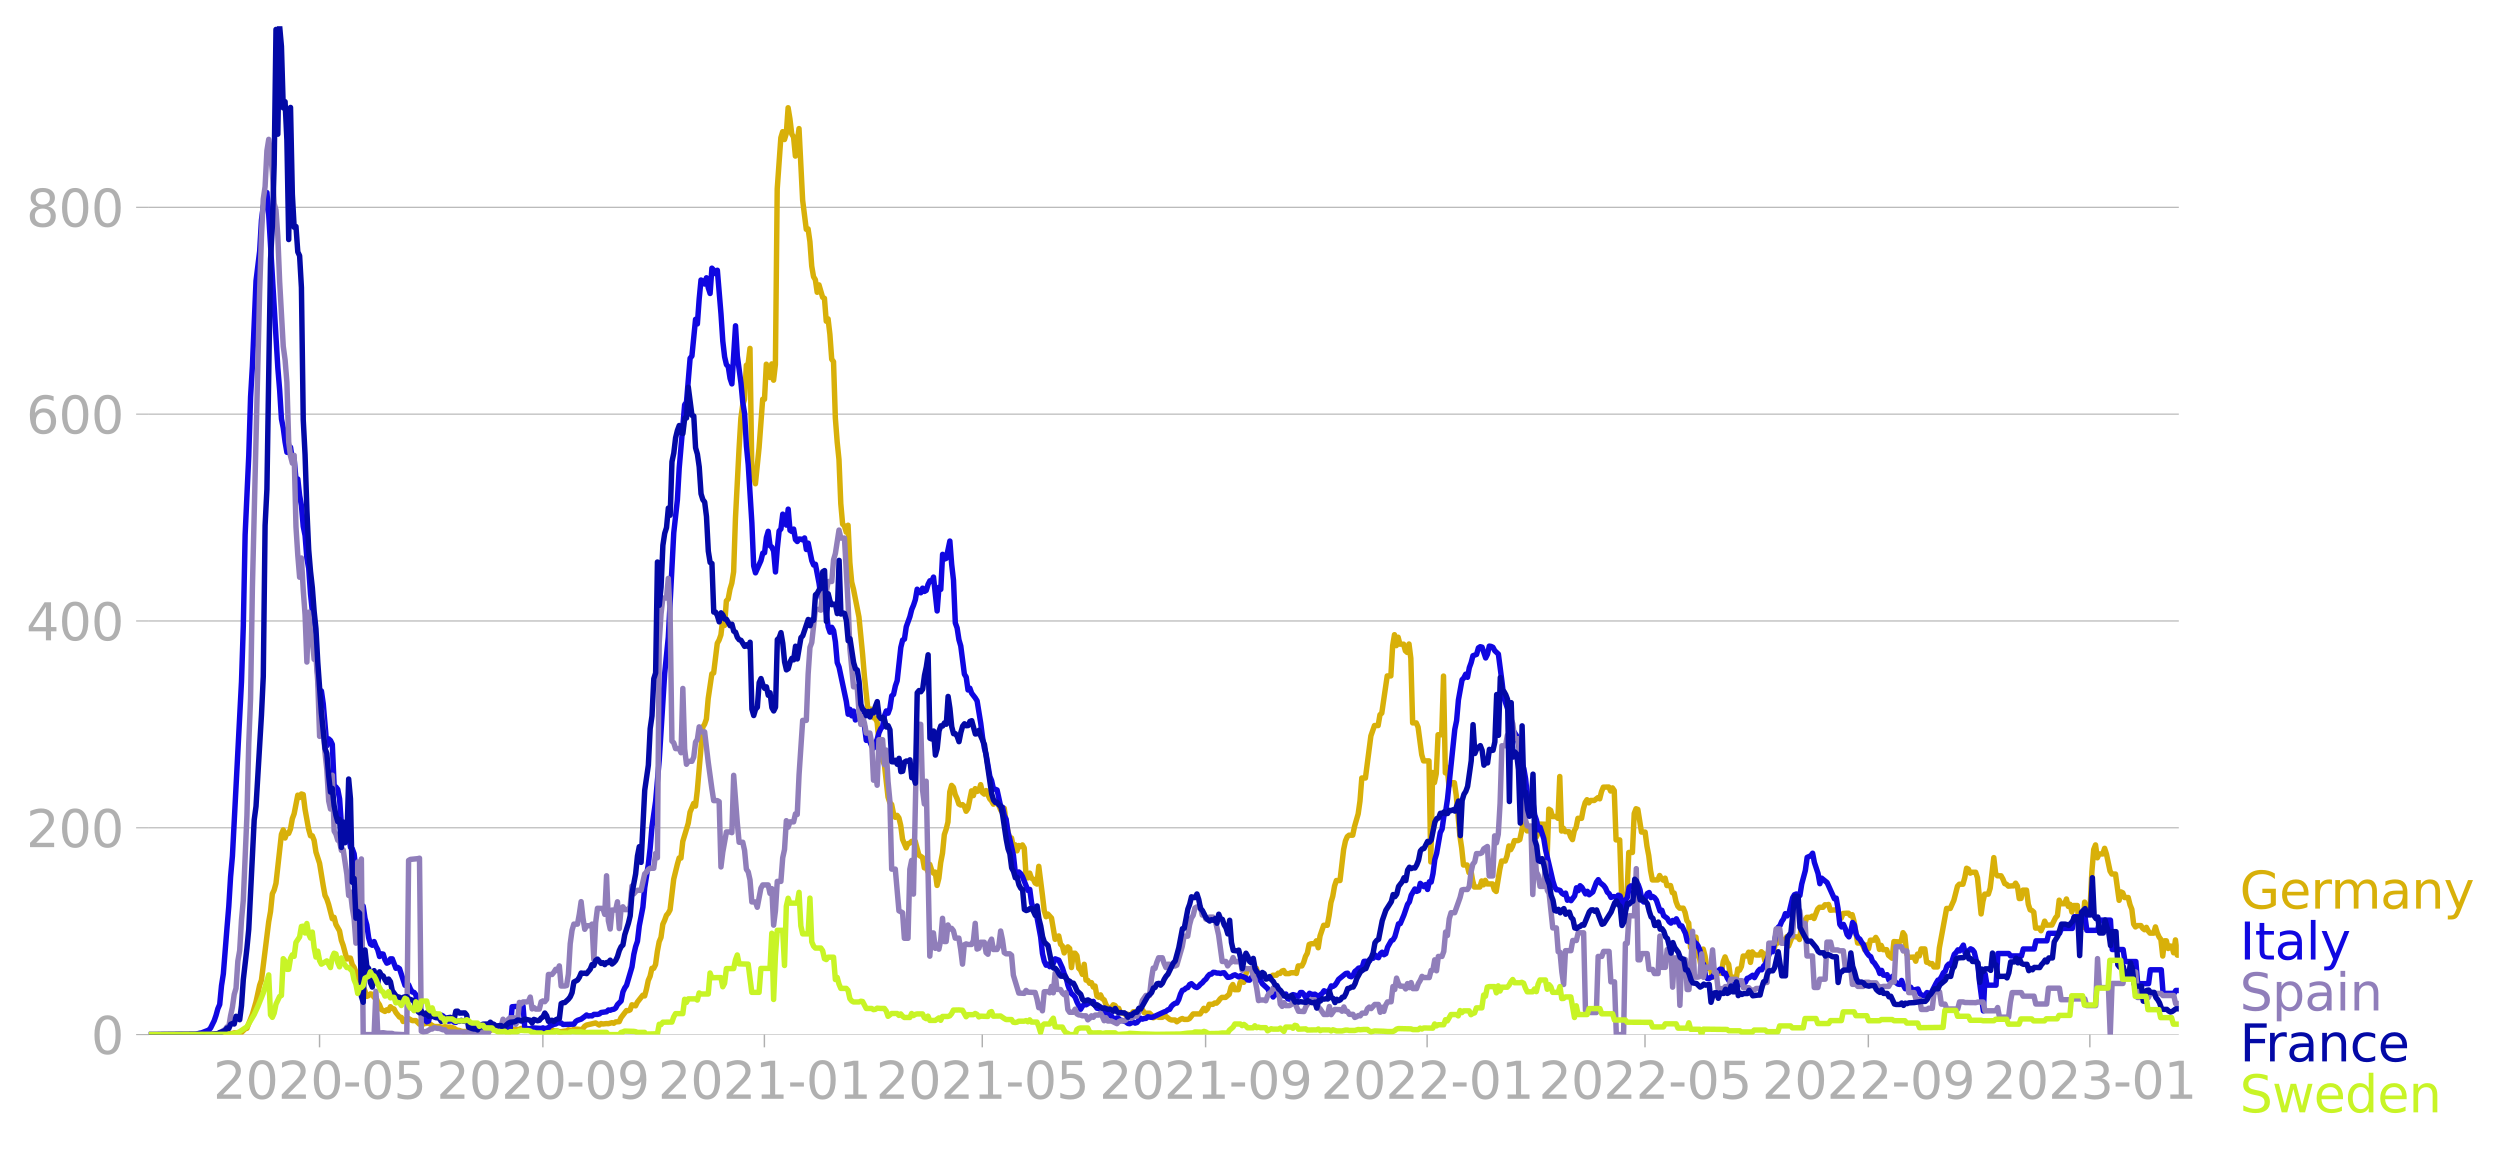 <svg xmlns="http://www.w3.org/2000/svg" xmlns:xlink="http://www.w3.org/1999/xlink" width="916.28" height="421.164" viewBox="0 0 687.21 315.873"><defs><style>*{stroke-linejoin:round;stroke-linecap:butt}</style></defs><g id="figure_1"><path id="patch_1" d="M0 315.873h687.21V0H0v315.873z" style="fill:none"/><g id="axes_1"><path id="patch_2" d="M40.922 284.4h558V7.2h-558v277.2z" style="fill:none"/><g id="matplotlib.axis_1"><g id="xtick_1"><g id="line2d_1"><defs><path id="mb8d7367df2" d="M0 0v3.5" style="stroke:#b0b0b0;stroke-width:.4"/></defs><use xlink:href="#mb8d7367df2" x="87.838" y="284.4" style="fill:#b0b0b0;stroke:#b0b0b0;stroke-width:.4"/></g><g id="text_1" style="fill:#b0b0b0" transform="matrix(.14 0 0 -.14 58.59 302.038)"><defs><path id="DejaVuSans-32" d="M1228 531h2203V0H469v531q359 372 979 998 621 627 780 809 303 340 423 576 121 236 121 464 0 372-261 606-261 235-680 235-297 0-627-103-329-103-704-313v638q381 153 712 231 332 78 607 78 725 0 1156-363 431-362 431-968 0-288-108-546-107-257-392-607-78-91-497-524-418-433-1181-1211z" transform="scale(.016)"/><path id="DejaVuSans-30" d="M2034 4250q-487 0-733-480-245-479-245-1442 0-959 245-1439 246-480 733-480 491 0 736 480 246 480 246 1439 0 963-246 1442-245 480-736 480zm0 500q785 0 1199-621 414-620 414-1801 0-1178-414-1799Q2819-91 2034-91q-784 0-1198 620-414 621-414 1799 0 1181 414 1801 414 621 1198 621z" transform="scale(.016)"/><path id="DejaVuSans-2d" d="M313 2009h1684v-512H313v512z" transform="scale(.016)"/><path id="DejaVuSans-35" d="M691 4666h2478v-532H1269V2991q137 47 274 70 138 23 276 23 781 0 1237-428 457-428 457-1159 0-753-469-1171Q2575-91 1722-91q-294 0-599 50Q819 9 494 109v635q281-153 581-228t634-75q541 0 856 284 316 284 316 772 0 487-316 771-315 285-856 285-253 0-505-56-251-56-513-175v2344z" transform="scale(.016)"/></defs><use xlink:href="#DejaVuSans-32"/><use xlink:href="#DejaVuSans-30" x="63.623"/><use xlink:href="#DejaVuSans-32" x="127.246"/><use xlink:href="#DejaVuSans-30" x="190.869"/><use xlink:href="#DejaVuSans-2d" x="254.492"/><use xlink:href="#DejaVuSans-30" x="290.576"/><use xlink:href="#DejaVuSans-35" x="354.199"/></g></g><g id="xtick_2"><use xlink:href="#mb8d7367df2" id="line2d_2" x="149.228" y="284.4" style="fill:#b0b0b0;stroke:#b0b0b0;stroke-width:.4"/><g id="text_2" style="fill:#b0b0b0" transform="matrix(.14 0 0 -.14 119.98 302.038)"><defs><path id="DejaVuSans-39" d="M703 97v575q238-113 481-172 244-59 479-59 625 0 954 420 330 420 377 1277-181-269-460-413-278-144-615-144-700 0-1108 423-408 424-408 1159 0 718 425 1152 425 435 1131 435 810 0 1236-621 427-620 427-1801 0-1103-524-1761Q2575-91 1691-91q-238 0-482 47Q966 3 703 97zm1256 1978q425 0 673 290 249 291 249 798 0 503-249 795-248 292-673 292t-673-292q-248-292-248-795 0-507 248-798 248-290 673-290z" transform="scale(.016)"/></defs><use xlink:href="#DejaVuSans-32"/><use xlink:href="#DejaVuSans-30" x="63.623"/><use xlink:href="#DejaVuSans-32" x="127.246"/><use xlink:href="#DejaVuSans-30" x="190.869"/><use xlink:href="#DejaVuSans-2d" x="254.492"/><use xlink:href="#DejaVuSans-30" x="290.576"/><use xlink:href="#DejaVuSans-39" x="354.199"/></g></g><g id="xtick_3"><use xlink:href="#mb8d7367df2" id="line2d_3" x="210.119" y="284.4" style="fill:#b0b0b0;stroke:#b0b0b0;stroke-width:.4"/><g id="text_3" style="fill:#b0b0b0" transform="matrix(.14 0 0 -.14 180.871 302.038)"><defs><path id="DejaVuSans-31" d="M794 531h1031v3560L703 3866v575l1116 225h631V531h1031V0H794v531z" transform="scale(.016)"/></defs><use xlink:href="#DejaVuSans-32"/><use xlink:href="#DejaVuSans-30" x="63.623"/><use xlink:href="#DejaVuSans-32" x="127.246"/><use xlink:href="#DejaVuSans-31" x="190.869"/><use xlink:href="#DejaVuSans-2d" x="254.492"/><use xlink:href="#DejaVuSans-30" x="290.576"/><use xlink:href="#DejaVuSans-31" x="354.199"/></g></g><g id="xtick_4"><use xlink:href="#mb8d7367df2" id="line2d_4" x="270.012" y="284.4" style="fill:#b0b0b0;stroke:#b0b0b0;stroke-width:.4"/><g id="text_4" style="fill:#b0b0b0" transform="matrix(.14 0 0 -.14 240.764 302.038)"><use xlink:href="#DejaVuSans-32"/><use xlink:href="#DejaVuSans-30" x="63.623"/><use xlink:href="#DejaVuSans-32" x="127.246"/><use xlink:href="#DejaVuSans-31" x="190.869"/><use xlink:href="#DejaVuSans-2d" x="254.492"/><use xlink:href="#DejaVuSans-30" x="290.576"/><use xlink:href="#DejaVuSans-35" x="354.199"/></g></g><g id="xtick_5"><use xlink:href="#mb8d7367df2" id="line2d_5" x="331.402" y="284.4" style="fill:#b0b0b0;stroke:#b0b0b0;stroke-width:.4"/><g id="text_5" style="fill:#b0b0b0" transform="matrix(.14 0 0 -.14 302.154 302.038)"><use xlink:href="#DejaVuSans-32"/><use xlink:href="#DejaVuSans-30" x="63.623"/><use xlink:href="#DejaVuSans-32" x="127.246"/><use xlink:href="#DejaVuSans-31" x="190.869"/><use xlink:href="#DejaVuSans-2d" x="254.492"/><use xlink:href="#DejaVuSans-30" x="290.576"/><use xlink:href="#DejaVuSans-39" x="354.199"/></g></g><g id="xtick_6"><use xlink:href="#mb8d7367df2" id="line2d_6" x="392.293" y="284.4" style="fill:#b0b0b0;stroke:#b0b0b0;stroke-width:.4"/><g id="text_6" style="fill:#b0b0b0" transform="matrix(.14 0 0 -.14 363.045 302.038)"><use xlink:href="#DejaVuSans-32"/><use xlink:href="#DejaVuSans-30" x="63.623"/><use xlink:href="#DejaVuSans-32" x="127.246"/><use xlink:href="#DejaVuSans-32" x="190.869"/><use xlink:href="#DejaVuSans-2d" x="254.492"/><use xlink:href="#DejaVuSans-30" x="290.576"/><use xlink:href="#DejaVuSans-31" x="354.199"/></g></g><g id="xtick_7"><use xlink:href="#mb8d7367df2" id="line2d_7" x="452.185" y="284.4" style="fill:#b0b0b0;stroke:#b0b0b0;stroke-width:.4"/><g id="text_7" style="fill:#b0b0b0" transform="matrix(.14 0 0 -.14 422.938 302.038)"><use xlink:href="#DejaVuSans-32"/><use xlink:href="#DejaVuSans-30" x="63.623"/><use xlink:href="#DejaVuSans-32" x="127.246"/><use xlink:href="#DejaVuSans-32" x="190.869"/><use xlink:href="#DejaVuSans-2d" x="254.492"/><use xlink:href="#DejaVuSans-30" x="290.576"/><use xlink:href="#DejaVuSans-35" x="354.199"/></g></g><g id="xtick_8"><use xlink:href="#mb8d7367df2" id="line2d_8" x="513.575" y="284.4" style="fill:#b0b0b0;stroke:#b0b0b0;stroke-width:.4"/><g id="text_8" style="fill:#b0b0b0" transform="matrix(.14 0 0 -.14 484.327 302.038)"><use xlink:href="#DejaVuSans-32"/><use xlink:href="#DejaVuSans-30" x="63.623"/><use xlink:href="#DejaVuSans-32" x="127.246"/><use xlink:href="#DejaVuSans-32" x="190.869"/><use xlink:href="#DejaVuSans-2d" x="254.492"/><use xlink:href="#DejaVuSans-30" x="290.576"/><use xlink:href="#DejaVuSans-39" x="354.199"/></g></g><g id="xtick_9"><use xlink:href="#mb8d7367df2" id="line2d_9" x="574.466" y="284.4" style="fill:#b0b0b0;stroke:#b0b0b0;stroke-width:.4"/><g id="text_9" style="fill:#b0b0b0" transform="matrix(.14 0 0 -.14 545.218 302.038)"><defs><path id="DejaVuSans-33" d="M2597 2516q453-97 707-404 255-306 255-756 0-690-475-1069Q2609-91 1734-91q-293 0-604 58T488 141v609q262-153 574-231 313-78 654-78 593 0 904 234t311 681q0 413-289 645-289 233-804 233h-544v519h569q465 0 712 186t247 536q0 359-255 551-254 193-729 193-260 0-557-57-297-56-653-174v562q360 100 674 150t592 50q719 0 1137-327 419-326 419-882 0-388-222-655t-631-370z" transform="scale(.016)"/></defs><use xlink:href="#DejaVuSans-32"/><use xlink:href="#DejaVuSans-30" x="63.623"/><use xlink:href="#DejaVuSans-32" x="127.246"/><use xlink:href="#DejaVuSans-33" x="190.869"/><use xlink:href="#DejaVuSans-2d" x="254.492"/><use xlink:href="#DejaVuSans-30" x="290.576"/><use xlink:href="#DejaVuSans-31" x="354.199"/></g></g></g><g id="matplotlib.axis_2"><g id="ytick_1"><path id="line2d_10" d="M40.922 284.4h558" clip-path="url(#pcafe6b93dc)" style="fill:none;stroke:#b0b0b0;stroke-width:.3;stroke-linecap:square"/><g id="line2d_11"><defs><path id="mbf178fbb08" d="M0 0h-3.5" style="stroke:#b0b0b0;stroke-width:.3"/></defs><use xlink:href="#mbf178fbb08" x="40.922" y="284.4" style="fill:#b0b0b0;stroke:#b0b0b0;stroke-width:.3"/></g><use xlink:href="#DejaVuSans-30" id="text_10" style="fill:#b0b0b0" transform="matrix(.14 0 0 -.14 25.015 289.719)"/></g><g id="ytick_2"><path id="line2d_12" d="M40.922 227.547h558" clip-path="url(#pcafe6b93dc)" style="fill:none;stroke:#b0b0b0;stroke-width:.3;stroke-linecap:square"/><use xlink:href="#mbf178fbb08" id="line2d_13" x="40.922" y="227.547" style="fill:#b0b0b0;stroke:#b0b0b0;stroke-width:.3"/><g id="text_11" style="fill:#b0b0b0" transform="matrix(.14 0 0 -.14 7.2 232.866)"><use xlink:href="#DejaVuSans-32"/><use xlink:href="#DejaVuSans-30" x="63.623"/><use xlink:href="#DejaVuSans-30" x="127.246"/></g></g><g id="ytick_3"><path id="line2d_14" d="M40.922 170.694h558" clip-path="url(#pcafe6b93dc)" style="fill:none;stroke:#b0b0b0;stroke-width:.3;stroke-linecap:square"/><use xlink:href="#mbf178fbb08" id="line2d_15" x="40.922" y="170.694" style="fill:#b0b0b0;stroke:#b0b0b0;stroke-width:.3"/><g id="text_12" style="fill:#b0b0b0" transform="matrix(.14 0 0 -.14 7.2 176.012)"><defs><path id="DejaVuSans-34" d="M2419 4116 825 1625h1594v2491zm-166 550h794V1625h666v-525h-666V0h-628v1100H313v609l1940 2957z" transform="scale(.016)"/></defs><use xlink:href="#DejaVuSans-34"/><use xlink:href="#DejaVuSans-30" x="63.623"/><use xlink:href="#DejaVuSans-30" x="127.246"/></g></g><g id="ytick_4"><path id="line2d_16" d="M40.922 113.84h558" clip-path="url(#pcafe6b93dc)" style="fill:none;stroke:#b0b0b0;stroke-width:.3;stroke-linecap:square"/><use xlink:href="#mbf178fbb08" id="line2d_17" x="40.922" y="113.84" style="fill:#b0b0b0;stroke:#b0b0b0;stroke-width:.3"/><g id="text_13" style="fill:#b0b0b0" transform="matrix(.14 0 0 -.14 7.2 119.16)"><defs><path id="DejaVuSans-36" d="M2113 2584q-425 0-674-291-248-290-248-796 0-503 248-796 249-292 674-292t673 292q248 293 248 796 0 506-248 796-248 291-673 291zm1253 1979v-575q-238 112-480 171-242 60-480 60-625 0-955-422-329-422-376-1275 184 272 462 417 279 145 613 145 703 0 1111-427 408-426 408-1160 0-719-425-1154Q2819-91 2113-91q-810 0-1238 620-428 621-428 1799 0 1106 525 1764t1409 658q238 0 480-47t505-140z" transform="scale(.016)"/></defs><use xlink:href="#DejaVuSans-36"/><use xlink:href="#DejaVuSans-30" x="63.623"/><use xlink:href="#DejaVuSans-30" x="127.246"/></g></g><g id="ytick_5"><path id="line2d_18" d="M40.922 56.987h558" clip-path="url(#pcafe6b93dc)" style="fill:none;stroke:#b0b0b0;stroke-width:.3;stroke-linecap:square"/><use xlink:href="#mbf178fbb08" id="line2d_19" x="40.922" y="56.987" style="fill:#b0b0b0;stroke:#b0b0b0;stroke-width:.3"/><g id="text_14" style="fill:#b0b0b0" transform="matrix(.14 0 0 -.14 7.2 62.306)"><defs><path id="DejaVuSans-38" d="M2034 2216q-450 0-708-241-257-241-257-662 0-422 257-663 258-241 708-241t709 242q260 243 260 662 0 421-258 662-257 241-711 241zm-631 268q-406 100-633 378-226 279-226 679 0 559 398 884 399 325 1092 325 697 0 1094-325t397-884q0-400-227-679-226-278-629-378 456-106 710-416 255-309 255-755 0-679-414-1042Q2806-91 2034-91q-771 0-1186 362-414 363-414 1042 0 446 256 755 257 310 713 416zm-231 997q0-362 226-565 227-203 636-203 407 0 636 203 230 203 230 565 0 363-230 566-229 203-636 203-409 0-636-203-226-203-226-566z" transform="scale(.016)"/></defs><use xlink:href="#DejaVuSans-38"/><use xlink:href="#DejaVuSans-30" x="63.623"/><use xlink:href="#DejaVuSans-30" x="127.246"/></g></g></g><path id="line2d_20" d="m40.922 284.4 20.963-.081 1.996-.244.5-.162 1.497.122.499-.244.998-.975.5-.162 1.497-3.817.998-3.452.998-4.549.499-1.42 1.996-16.042.5-2.802.499-4.873.499-1.056.499-1.827 1.497-13.482.5-1.219.498 2.234.5-1.38.499.12.499-1.258.499-2.802.499-1.34.998-5.117.5.65.498-.975.5.163.499 4.06.998 5.483.499 1.787h.499l.5 1.259.498 3.208.998 3.086.999 6.132.499 2.72.499.976.499 1.502.998 3.899.5-.366.498 1.95.999 1.786.499 2.6.499 1.38.998 3.736.5-.284.498.04.5 1.787.498.731.5 1.3.499 3.005.499.609.499.081.499.447.5 1.096.498 1.462.5-.203.498-.487.5.122.499.812.499-.04.499 1.38.499.73.499 1.3.998.528.5-.446.498.203.5-1.056.499.447.499.162.499.975.998 1.258.5.082.498 1.137.5-.488h.498l.5-.324.998.568h.998l.998.975.5-.203.498.203.5-.163.998-.122 1.497.934h1.498l.498.163h.5l.499-.122.998.163.499-.041.998.284.5.366.498.203.5.08.499.204.499.081 1.996-.081.998-.487 1.997.08h.499l.499.123h.5l.498.284.998-.447.5-.243.998-.082.499-.203.499-.325 1.497.65.5.122.499-.244.499.244 1.497.04.499-.04.5-.244.498.285 1.997-.244 1.497.528.5.244.498-.163.998.04.5-.324.499-.122.499.081.499-.04.998.325.998.08.5.204h.498l.999-.163.499-.04.499-.325.499.122h.5l.498-.244.998-.04.999.121.499-.284.499-.65.499-.325 2.495-.568.999.568.499-.406.499.122.998-.122.5.04.997-.283.5.162.499-.365.998-.082.499-1.096 1.497-1.95.5.041.498-.243.5-1.381.998.284.499-1.015 1.497-1.909.5.203.498-1.868.5-2.396.499-1.137.499-2.193h.499l.499-1.015.5-3.614.498-2.68.5-1.178.498-3.614.5-1.097.499-1.38.499-.569.499-.934.998-8.406.998-4.061.5-1.787.498.04.5-4.588 1.497-4.954.499-3.087.998-2.396.5.731.498-4.264 1.498-17.421.499-.812.499-1.422.499-5.644.998-6.782.5-.244.998-8.162.499-.894.499-1.421.499-4.183.499 1.584.5-6.741.498-.528.5-2.68.498-1.665.5-3.127.499-14.701.998-19.208.499-8.366.499-3.573.5-1.544.498-9.38.5-.406.498-4.224.5 33.016.998 4.182.998-9.868.998-13.36h.5l.498-9.625.999 3.655.499-3.736.499 4.467.499-4.304.499-48.244.998-14.092.5-1.665.498 2.152.5-1.665.499-7.066.499 3.046.499 4.183.499.812.5 5.239.997-7.554.998 19.696.999 8 .499-.122.499 3.493.499 6.74.5 2.925.498.812.5 3.452.498-2.03.999 3.41.499.285.499 6.294.499-.65.5 4.264.498 6.823.5.69.498 15.432.5 6.578.499 4.873.499 12.143.499 5.604.499.528.499 1.705.5-1.908.498 10.274.5 5.36.498 1.95 1.498 7.634.998 10.193.5 6.05.997 9.544.5-.487.499.081.499 2.315.499.162.499 1.056.499 5.28.998 5.278.5 1.056.997 8.975.5 1.543.499.488.499 2.477.499 1.056.499-.528.5.69.498 2.071.5 3.817.998 2.356.499-1.178.499-.122.499-.487h.998l.998 3.777.998.65.5 2.842.499-.04.499 1.096.499-1.99.499 1.502.5.894.498-.284.5 3.654.498-1.99.5-4.263.499-2.6.499-5.116.499-1.462.499-1.99.499-8.284.5-1.787.498.528.5 1.99.498 1.096.5 1.503.499.284.499-.122.499.447.499 1.38.5-.73.997-4.874.5 1.3.499-1.909.499.772.499-.203.499-1.665.499 2.193.5.406.498-.975.998 2.274.5.569.499.893.499-.243.499-.69.998 2.517.5.69.498-1.137.5 3.818.998 4.75.499-.405.499 2.518.499-.65.499 1.665.5-1.462.498.284.5-.447.498.853.5 7.635.499.568.499-1.3.499 1.382.499.284.499 1.056.5.284.498-4.873.998 7.878.5 4.305.499 1.665.499-.731.998 1.096.998 5.848.5-.65.498-.284.5 2.274.499.487.499 1.909.499-1.218.499-.447.499.447.5 5.238.498-3.939h.5l.498.65.5 3.492.499.488.499 1.177.499-2.761.499 4.345.5.081.498.813.5-.204.498 1.219.5-.285.499 2.762.499.325.499-.65.499 1.056.499.325.5 1.3.498.811h.998l.5-.771.499.203.499.812.499-.04.499 1.258h.998l.5.69.498-.324.5.365.499-.406.499-.65h.998l.499-.365.998-.244.5.853.498.163h.999l.499.487.499.772.998-.366.5.244h.997l.5-.285h.499l.998.813.499.203h.998l.5.487.997-.69.5-.203.499.243h.998l.499-.243.998-1.26H329.905l.998-1.542.499.65.499-.488.5-1.259h.997l.5-.365.499.04.499-.487.499-.69.499-.407h.998l.998-.852.5-1.95.499-.73.499 1.42h.998l.499-1.99.499-.527.5.487.997-3.736h.999l.499.569.499-.812.499.162.499 1.95.5-.326h.997l.5.731.499.447.499-.365.499-.041.499-.528h.998l.5-.569.498.082.5-.65.498-.162.5.852h.998l.499-.243h.998l.5.203.498-2.071h.999l.499-.975.499-1.624.499-.894.499-2.396.499-.203h.998l.5-.812.498 1.909.5-3.25.998-2.923h.998l.5-2.68.498-3.574.5-1.705.498-2.843.5-1.503h.998l.998-8.528.5-2.355.498-1.178.5-.406h.997l.5-2.396.998-3.451.499-3.534.499-6.335h.998l1.498-11.573.998-2.843h.998l.5-2.964.498-.447 1.497-10.234h.999l.499-8.325.499-3.005.499 3.005.5-2.314.498 1.908h.998l.5 1.828.499.446.499-2.314.499 3.939.499 17.746h.998l.5 1.178.997 7.553.5 1.706h1.497l.499 27.777.5-24.57.498 2.762.5-2.436.498-10.721h.999l.499-16.122.499 26.6.499-1.544.5 5.157.498-.893h.998l.5 3.452.998 11.127.499 3.33.499 4.71h.998l.5 2.071.498-.852.5 2.964.499 1.868h1.497l.499-1.665.5 1.056.498-1.218.5.974h1.497l.499 1.625.499.446.998-6.091.5-2.274h.997l.5-1.462.499-2.68.499 1.015.499-.934.499-1.543h.998l.5-.284.997-4.67.5.73.499 1.544h.998l.499-1.056.499 2.883.5-.081.498-.975.5-2.64 1.497.041.499 9.543.499-13.685.499.325.5 1.705h.997l.5.488.499-11.493.499 14.985.499-.771.499.934h.998l.5 1.421.498.772.5-2.437.498-.893.5-2.518h.998l.499-2.6.499-1.745.5-.772.498.853.5-.65h.998l.998-.772.499.325.499-1.99.499-1.218 1.497-.04.5 1.096.499-.853.499.731.499 13.564h.998l.5 14.538.997 1.218.5-.568.499-11.736h.998l.499-10.721.499-1.3.499.203.998 6.213h.998l.5 3.858.499 2.6.499 4.142.499 2.558h1.497l.5-1.218.498.893.5.406.499-.568.499 2.03h.998l.5 1.95.498.121.5 2.315.498 1.3.5.527h.998l.499 1.178.499 2.274.499.65.5 6.7.498.528.5-3.37h.498l.5 4.954.499.934.499 2.721.499-5.32.499 1.909.5 3.37h.997l.5 2.478.498-2.193.5 1.665.499-.61h.998l.499-3.167.5-1.3.498 1.34.5.69.498 3.534h.999l.499.812.499-3.046.499.325.5-1.015.498-2.883h.998l.5-1.056.499 2.802.499-2.883.499.609.499.244h.998l.5-.894.498.447.5 2.152.499-1.015.499-1.909h.998l.499-.243.5-2.559.498.731.5-1.502.498.65h.999l.499-.894.499 2.558.998-2.599.998.082h.5l.498.73.5-3.451.499-1.828.499.812.499-1.624h.998l.5-.325.498.65.998-2.599.5-.487h.998l.499-.69.499.04.5-.122.498 1.584.998-.081h.5l.499.162.499 1.218.499.853.499-1.259.998-.081h.5l.498.65.5-.244.499 1.828.998 5.97h.998l.5.811.498 1.097.5-1.38.498 1.055.5-2.355h.998l.499-.772.499.812.5 2.477.498-1.096.5 1.178h.998l.499 1.543.998.812.499-4.589.998.081h.5l.498-.243.5-2.275.499.772.499 5.036.499.974 1.497-.081.5 1.137.498-1.95.5.488.499-1.908h.998l.499 3.654.499.082.499.406.5-.122.498.934h.998l.5-5.239 1.996-10.842h.998l.998-2.234.999-3.898.499-.528h.998l.499-1.787.5-2.6.498.244.5 1.097.498-.244h.999l.499 1.503.998 9.95.5-3.453.498-1.99h.998l.5-1.624.998-8.406.499 4.304.499.69h.998l.5.894.498 1.26.5.162.499.528.998-.082h.499l.499-.73.5.812.498 3.41.5-.04.498-2.274h.999l.499 3.898.499 1.503.499.203.5.447.498 4.386h.998l.5.73.499-1.055.499-1.584.499 1.096 1.497-.04.998-1.99.5-.569.499-4.264.499.975h.998l.499-1.3.5 2.031.498-.569.5 2.112.498-1.787h.999l.499 5.97.499.162.499-.121.499-6.945.5 1.747h.997l.5-10.112.499-6.092.499-1.259.499 3.534.499-1.056h.998l.5-1.543.498 1.543.998 4.71.5.813h.998l.998 7.228.5-2.315.498.244.5 1.3h.998l.499 1.99.499 1.258.499 4.061.499.772.5-.366h.997l.5.772.498.365.5-.65.499.975.499.61h.998l.5-1.706.498 1.665.5 1.096.498.69.5 4.549.499-4.183h.499l.499 2.112.499-.69.5.08.498 1.787.5-3.533.498 4.183h.5" clip-path="url(#pcafe6b93dc)" style="fill:none;stroke:#d8b009;stroke-width:1.5;stroke-linecap:square"/><path id="line2d_21" d="m40.922 284.4 12.478-.081.5-.04.997-.285.5-.081 1.996-.772.5-.568.997-2.03.5-1.463.499-1.827.499-1.137.499-5.198.499-3.208.998-12.549.5-6.01.498-8.162.5-5.645 2.495-47.96.499-15.31.5-25.096.997-21.726.5-16.163.499-8.447.998-23.431.998-8.163.499-8.568.5-3.818.997-3.736.5 6.213 2.495 41.95.5 6.091.498 7.96.5 2.518.498 3.817.5 2.843.499.08.499-1.461.499 3.452.499-.203.499 5.563.5-.081.498 4.548.5 2.762.498 5.726.5 2.477.499 6.294.499 2.721.499 7.025.499 4.914.5 6.173.498 4.63.998 13.4.5-2.396.499 3.493.998 11.533.499-1.868.5.447.498 1.055.5 11.371.498.366.5.65.499 2.598.499 7.066.499.488.499.04.499 1.665.5.812.498 3.25.5.405.498 1.381.999 8.853.499 1.38.499 3.859.499.284.5 3.411.498 1.787.5 3.492.498 1.746.5.325.499-1.015.499 1.3.499.934.499 1.868.499-.731.5.08.498 1.585.5.893.498-.203.5-.975h.499l.998 2.6.499-.244.5.365 1.496 4.548.5-.527.499.365.499 1.178.499.812.499.122.499.65.5 3.005.498 1.3.5.69.498 1.664.5.082.499.69.499-.203.499-2.112.499.163.5.609.498-.528.5.609.498-.081.5-.284.499.243.499.731.499.122.499.569.499-.082.5-.203.498.528.5.081.498-.324.5.04.499-.284.499.244.998.08.5.163.498.406.998.61.5-.082.499.325 1.497.569.499-.163h.5l.498-.122.5-.284.498.244.999-.285.499.244.499-.325.998.569 1.497-.04h.5l.499-5.89.998-.08 1.497.162.5-.244.498 6.295.5-.122.998.04.499-.243 2.495.162.5-.162.499.284.499-.203.499-.081.499-.61.499-.121.499-.244.5-.08.498-.326.998.04.5.407 2.994-.081.5-.731.498-.325.999-.325.998-.731.499-.406.499.284.5-.081.498.04.5-.405h.998l.499-.122.499-.406 1.497-.203.5-.488.498.081.5-.203.499-.08.499-.326.499-.934.998-1.015.499-2.477.5-1.097.498-.73 1.498-5.077.499-3.41.499-2.153.499-1.462.499-4.224.998-5.157.5-5.36.998-6.457.499-4.386.499-5.93.998-6.984.998-11.33 1.497-23.797.999-9.99 1.497-28.67.998-9.056.5-8.731 1.497-17.422.499-.69.998-12.061.5-.65.997-10.07.5 1.258.498-6.863.5-5.198.499.244.499.852.499-1.705.499 2.761.5 1.543.498-6.944.5.528.498.975.5-.934.998 11.98.499 7.512.499 4.305.5 2.152.498.528.5 3.249.498 1.502.999-15.96.499 8.285.998 7.432.499 5.36.5 3.087.498 8.852.5 5.158.998 15.96.499 11.857.499 1.909 1.497-3.37.5-2.031.498-.122.5-4.183.498-1.705.5 3.939.499.406.499 1.096.499 5.726.499-6.416.5-4.833.498-.568.5-4.061.498 1.34.5 1.665.499-4.386.499 5.807.499.325.499-.65.5 2.884.498.528.5-.69.498.04.5.203.499-.528.499 3.168.499-1.747.998 4.833.5 1.178.498-.203.998 5.238.5 3.696.499 1.705.499-.365.499 2.883.499 4.061.5 1.462.498-1.34.5.893.498 3.127.5 5.685.499 1.219 1.996 9.462.5 3.492.498-1.34.5 1.787.498-1.3.5 2.437.499-.447.998-1.462.499 2.071.5 1.584.498 3.858.5-1.178.498 1.625.5 1.137.499.528.998-2.437.499-1.787.499-1.096.5-.61.498-2.923.5-1.34.498.609.5-1.38.499-3.371.499-.407.499-2.314.499-1.462.998-9.137.5-2.03.498-.244.5-3.412.998-2.761.499-1.99.499-1.178.499-1.502.5-2.883.498.852.5.122.498-1.259.5.894.499-.285.499-1.665.499-.974.499.162.5-1.177.997 9.3.5-6.498.499.568.499-9.624.499 1.3.499-.204.998-4.751.5 6.416.498 4.345.5 11.737.498 1.38.5 3.249.499 1.706.998 7.756.499.812.5 3.533.498-.487.5 1.38.998 1.3.499.812.998 6.132.499 3.899.5 2.964.498 1.828.998 5.888.5 1.218.499 2.275.499.08.499.204.998 4.548.5.203.498 2.315.5 1.015.498 3.574.5 1.868.998 4.386.499 4.588.499 1.503.5-1.462.498.447.5.853 1.497 3.776.499-.284.499 3.736.499 1.706.998 2.274.998 5.36.5 4.548.499 2.153.499 1.056.499-.285.499.69.499-.365.5-.609.498-1.178.998.366.999 2.193.499 1.584.499 1.015.499 2.07.499 1.382.5.974.498.366.5.609.498 1.3.999 1.99.499-.854.499-.487.499.122.5-.284.498-.447.5.244.498-.447.5 1.137.499.73.499.082.499-.122.499.731.998.731.5.122.498.406.5.203.499.731.499.163.499-.366.499.163.499.568.5-.04.997.406.5.406.498.08.999-.486.499.324.499-.162.998-1.178.5.244.498-.162.5-.041.499-.447.998.163.499-.122 2.995-1.38.499-.163.499-.406.499-.122.499-.853.499-.487.5-.325.498-.081.5-.934.498-1.544.5-1.015.499-.162.499-.447.499-.162.499-.813.5-.243.997.893.5.163.499-.366.499-.568.499-.366.499-.61.499-.405.499-.772.5-.528.498-.08.5-.488.498.04.5.163h.499l.499.122.499-.163.499-.04.998 1.259.5-.041.498-.163.5-.324.499-.163.998.569.499-.325 1.497.609.5.569.498.04.5-.73.499-.041.998.243.499.488h.5l.498 1.015 1.498 1.38.499.975.499.406.499.894.499-.853.998.365 1.497.163.5-.488.499 1.3.499.122.499-.406.499-.853 1.497.447.5-1.016h.499l.499.569.499.893.998-1.259.499.244.5.081.498-.081.998.69.5-.528.499-.365.499-.731.499.244h.499l.5-.488.498-1.096.5.122.498-.325.5-.69.499-.894 1.996-1.624.5-.082.498.813.5.162.498-.406.5-1.056.499-.365.499-.528.998-.203.5-1.665.498-.04.5.202.498-.243.5-.731.499-.041.499-.934.499.609.499.162.5-1.096.498-.406.5.69.498-.284.5-1.787.998-1.787.499-.243.499-.853.998-3.533.5-.081.997-2.356.999-2.924.499-.69.499-1.827.998-1.706.5.65.498-.203.5-1.99.998.893.499-.568.499 1.34.499-2.112.499.081.5-2.314.498-3.858.5-1.706.998-5.726.499-.974.499-3.533.499-1.422.499-3.33 1.996-19.086.5-2.437.499-5.685.998-5.523.499-.528.499-1.015.5.853.498-2.64.5-1.38.498-1.91.999-.365.499-1.787.499-.324.499.121.998 2.965.5-1.015.498-2.234.5.081.499.244.499.934.998.934.998 7.635.5 4.304 1.497 4.467.499 4.305.499.203.998 1.503.5 2.03.997 5.929.5 1.056.499 2.883.499 4.914.499 1.705.499-.121.499-.244.499 3.614.5 1.543.498 2.6.5-.691.998 3.086.499 3.127 1.497 6.335.5 2.193.498 1.625.5.771.498.04.5.163.499.772.499.325.499-.366.499 1.95.499-.285.5.406.997-1.34.5-2.193.499.772.499-1.34.499.446.998 1.787.5-.69.498.934.998-.772.999-2.68.499-.69.499.812.998.812.5.69.498 1.138.5.406.498 1.015.5-.203h.499l.499.446.499-.852.499.203.998 3.167.5-2.03.498-.69.5-2.803.499-.406.499.244.499-.569.499-.771.499.771.5 1.422.498 2.802.5.528.998-2.315.499-.284.499 1.38.499-.284.499.325.5.69.997 2.965.5-.203.499 1.502.998.731.499.894.499.406.5-.731.498.406.5-.853.997 1.95h.5l.998 2.03.499 2.152.499-.04.5.568.498-1.178.5 1.016.498.284.5.73.499 1.179.499 3.167.499.61.499 3.167.5.771h.498l.5-.324.498-.163.5-.853.499-.203.998-1.015.499.04.499 1.178.5-.122.498 1.3.5.812.498.447.5.609.499.325.499-.731.499.447.499-.082.998-.852.5.203.498-1.056.5-.163.998-.69.499.65.998-1.787.5-.528.498.162.5-1.015.498-.487 1.498-3.98.499.528.998-5.32.5-1.38.498-.447.5-1.178.498-.73.5-1.422.499.609.499-.772.998-4.182.5-.853.498-.203.5.081.498.325.5-3.127.998-3.736.499-3.614.998-.447.5-.69.498 2.558.998 3.005.5 2.802.499-1.502 1.497 1.218 1.996 4.426.5-.162.499 2.883.499 4.345.499.69.499-.69.5 1.137.498 1.665.5.61.498-1.34.5-2.6.499.65.499 2.559.499 1.015.499.325.499.893.5.61.498 1.461.5.894.498.65.5.324.499 1.3.499.446.998 1.544.5 1.34.498-.853.5 1.3.498.04.5-.162.499 1.462.998-1.016.499 1.178.499.61.5.365.498.08.5-1.096.498 1.34.5.934h.499l.998-.406.499.772.5-.04.997-.244.5 1.218.499.447.499.203.499-.285.499-.609.998.366 1.497-2.924.5-.853.499-.162.499-.813.499-1.055.499-.406.499-1.462.5-.528.498.365.998-3.046.5-.487.499-.73.499.283.998-1.583.499 2.193.5-.285.997-.893.5.244.499.65.499 2.111.499 1.584.499 4.873.998 7.594.5-10.152.498 3.086h2.496l.499-8.69h2.995l.499.65h2.994l.5-1.91h2.994l.5-2.233h2.994l.499-2.071h2.995l.499-1.34h2.994l.5-3.208h2.994l.5 3.736h2.994l.499-2.802h2.994l.5 8.081h2.994l.5 3.29h2.994l.5 6.09h2.994l.499-3.817h2.994l.5 6.498h2.994l.5-.812h.998" clip-path="url(#pcafe6b93dc)" style="fill:none;stroke:#1007e1;stroke-width:1.5;stroke-linecap:square"/><path id="line2d_22" d="m40.922 284.4 17.968-.081.999-.122.998-.487.499-.447.499-.244.499-.73h.5l.498-3.087.5-2.315.498-3.533.5-1.705.499-7.472.499-2.884.499-8.365.499-5.483.998-23.269.5-19.736.498-12.426.5-30.417 1.996-81.503.499-15.188.5-10.193.498-3.411.5-9.868.498-3.127.5 3.858.499 5.157.499 8.65.499 1.787.499 7.147.5 12.426.997 17.869.5 3.695.499 6.213.499 16.407.499 3.857.499 1.95.499-2.153.499 19.655.5 7.838.498 6.01.5-5.279.498 8.812.5 6.782.499 12.995.499-13.685.499 4.954.499 2.761.5 5.239.498-.73.5 6.984.498 14.904.5-7.27.499 5.036.499 6.782.499 4.71.499 8.488.5 2.233.498-9.3.5 15.351.498.853.5 1.665.499.365.499 2.437.499-.162.998 6.74.5 5.808.498-.934.5 4.345.498 3.005.5 6.7.499-22.334.499 2.192.499-3.005.499 48.285h2.995l.499-11.899.499 11.493 1.497-.122.998.163 1.498.04.499.203 2.495.122h.998l.5-47.879.499-.284 1.996-.203.5-.122.498 47.554.5.162.998-.121.998-.61.499-.04.5-.366.997.203h.5l.998.406.499-.04.499.609 2.495.04.5.082.998-.081 1.497.08.998.082 1.497.04h.999l.499-.121 1.996.081.998-1.99.5.163h1.996l.5-1.868.498.852.5.122.498-1.015.5-.365h.998l.499 1.786.499-.771.499-5.239.5.406.498-.528h.998l.5-.203.499-1.137.499 3.249.499-.366.499.407h.998l.5-1.99.498-.244.5.203.499-.609.499-6.863h.998l.499-.61.5-.811.498.325.5-1.26.498 5.523h.999l.499-.121.499-3.168.499-8.325.5-3.695.498-1.706h.998l.5-2.72.499-3.452.499 4.426.499 3.167.499-.974h.998l.5-.447.498 9.787.5-10.152.499-3.98 1.497.04.499 1.625.5-10.6.498 12.346.5 2.274.498-5.198h.999l.499-2.274.499 7.35.499-5.4.499-.57.5.772h.997l.5-.893.499-5.604.499 2.152.499-.609.499-.365h.998l.998-4.508.5-.487.499-.731.499-.325h.998l.499-4.061.5 1.178.498-59.087.5-7.92.498-4.385h.999l.499-5.4.499 9.664.499 35.046.499.487.5 1.584h.997l.5 1.137.499-17.665.499 16.61.499 4.223.499-.812h.998l.5-1.138.498-4.142.5-.73.498-3.452.5 1.38h.998l.998 8.366.998 7.269.5 3.249h.998l.499.284.499 17.95.499-4.062.998-5.563h.998l.5.203.498-15.757.999 13.077.499 5.32h.998l.5 2.233.498 5.198.5.69.498 2.234.5 6.05h.998l.499 1.463.998-5.239.5-.893h1.496l.5 2.314.499-1.3.499 10.031.499-3.939.499-8.081h.998l.5-6.497.498-2.275.5-7.918.499 1.786.499-1.462h.998l.5-2.192.498.162.5-10.924.997-14.944h.999l.499-12.67.499-7.391.499-1.34.998-9.097h.998l.5.203.499-5.604.499-2.761.499 3.37.499-2.883h.998l.5-5.97.498-1.705.999-6.457.499 2.193h.998l.998 17.99.5 12.426.997 10.477h.999l.499 6.782.499 3.533.499-2.112.5 1.747.498 2.761h.998l.5 2.762.499 10.193.499-2.315.499 3.695.499-12.507h.998l.5 6.863.498-4.02.5 8.608.499 5.28.499 18.842h.998l.998 11.452.998.528.5 7.026h.998l.499-18.965.499-2.437.499 9.26.998-46.66h.998l.5 18.03.499 3.858.499-6.254.998 48.081.499-6.375h.5l.498 4.223.5-.893.498 1.137.5-2.437.499-6.05.499 6.375h.499l.499-4.548.499 1.137.5-.203.498.65.5 2.03h.998l.499 3.086.499 4.061.499-5.32.499-.243.5.162h.997l.5-1.056.499-4.75.499 7.065.499-.203.499-1.665h.998l.5 2.843.498.446.5-3.208.498-.934.5 2.843h.998l.499-1.056.499-4.02.5 2.396.498 3.533.5.325h.998l.499.406.499 5.482 1.497 4.914 1.497.081.5-.812.499.487 1.996.081.5 1.747.498 2.436.5-.487.498 1.34.5-5.239.998-.04.499.325.499-1.747.5 1.747.498-5.402.5 4.468.997.04.5.975.499.446.499-.527.499 4.629.499.731h.998l.5-.853.498 1.3.5.284.499.04.499.204h.998l.5 1.096.498-.406.5-.69.498.406.5-.61h.998l.499-.527.499.893.499 1.178.5-.812.498.893h.998l1.498.73.499-.527.499-.244h.998l.5-.243.498-.65.5-.325.499.528.499-.61h.998l.998-2.03.5-2.233.997-1.421h.999l.499-4.468.499-3.045.499.081.5-1.665.498-1.259h.998l.5 1.543.499 1.137.499-.893h.499l.499.487h.998l.5-.243 1.497-5.158.499-2.802h.998l.499-3.086.5-1.868.498-.772.5-2.03.498-.285h.999l.499 2.234.499-.162.499 1.258.499.122.5-.65h.997l.5.528.998 4.346.998 7.31h.998l.5 1.218.498-.69.5-.366.499-1.219.499 1.138h.998l.499-.61.499 2.965.5-.487 1.496.04h.5l.499 1.99.499.893.499 2.559.499 3.33.5-.163h.997l.5.203.499-1.38.499-.731.499-.203.499-1.178h.998l.5.61.498 3.816.5.61.498-1.016.5.813h.998l.499-.285.499-.853.5.447.997 2.234 1.498.08.499-1.258.499-.812.998-1.178h.998l.5 2.193.498-.122.5.488.998 1.502h.998l.5-2.193.498 2.234.998-1.422 1.498.041.499.447.499-1.178.5 1.178.498.04.5.813h.997l.5.852.499-.203.499-.325.499.082.499-.731h.998l.5-1.26.498-.405.5.406.998-1.137h.998l.5 2.152.498-1.38.5 1.136.498-1.705.5-.894.998-.04.499-4.183.499.812.499-3.127.5 1.462.498.731.998.04.5.732.499-1.462.499 1.096.499-1.38.499 1.664h.998l.5-1.42.498-.813.5-1.137.499.325h1.497l.499-1.95.5-.08.498-2.843.5 3.005.498-3.94h.999l.499-1.38.499-5.32.499.934.5-4.548.498-1.706h.998l.999-2.802.499-1.421.499-2.03.499-.122h.998l.5-.772.498-3.98.5-2.233.499-.569.499-2.315h.998l.499-.243.5-1.056.997-.65.5 8.081h.998l.499-11.005.499 1.909.499-2.355.499-8.528.5-15.797h.997l.5-2.884.499 2.071.499-6.578.499 1.34.499 4.101h.998l1.997 22.376.499 1.624h.998l.499 18.843.499-12.183.5 5.97.498.975.5 3.005h.998l.499-6.538.499 7.634.499.853.998 9.462h.998l.5 6.538.499.163.499 5.4.499 3.452.499-9.3h1.497l.5-2.801h.997l.5-2.112h1.497l.499 21.28h.998l.5.65h1.497l.499-15.432h.998l.499-1.381h1.497l.5 8.365h.998l.499 14.498h1.996l.5-25.056h.498l.5-7.594h1.497l.499-12.954.499 25.056h.5l.498-1.706h1.498l.499 4.345h.998l.499 1.137h.998l.5-10.314.498 8.609h.999l.499-4.873h.998l.5 10.314.498-8.04h.998l.5 13.035.499-12.589h.998l.499 8.244h.499l.5-6.416.498-9.584.5 12.589h.998l.499-.203.499-6.173.499 6.417.499-2.762h1.497l.5-4.751.498 6.172h.5l.499 4.467h1.497l.5-.568h.997l.5-1.99h1.497l.499.366h.998l.5 1.949h1.496l.5.609h.998l.499-.406h1.497l.5-1.665h.998l.499-10.802h1.497l.5-3.899h.997l.5 3.94h1.497l.499-2.031h.998l.5-6.944h1.496l.5 3.533h.998l.499 8.934h1.497l.5 8.65h.997l.5-2.275h1.497l.499-10.193h.998l.5 2.153h1.497l.499.243h.998l.5 4.305h1.496l.5 4.914h.998l.499.568h1.497l.5-1.137h.997l.5.163h1.497l.499.771.5.325h.498l.5-.122h1.497l.499-.893.499-.325h.499l.499-9.706h1.497l.5 1.178h.998l.499 11.452h1.497l.5 1.827h.997l.5 2.802h1.497l.499-.324h.998l.5-4.508h1.497l.499 3.37h.998l.499 1.34h2.995l.499-1.949h.998l.499.163 2.995.04.499-.162h1.497l.5 2.396h2.994l.499-.894.5 2.64h2.495l.499-4.101.499-2.64h2.495l.5.975h2.994l.5 2.152h2.994l.499-4.345h2.995l.499 3.167h2.994l.5-.203h2.994l.5 1.828h2.495l.499-12.914.499 7.96h2.495l.5 12.913.499-14.05h2.994l.5-3.168h2.994l.5 7.025h2.994l.499-1.096h2.994l.5.568h2.994l.5 2.193h.998" clip-path="url(#pcafe6b93dc)" style="fill:none;stroke:#907eba;stroke-width:1.5;stroke-linecap:square"/><path id="line2d_23" d="m40.922 284.4 16.97-.081 1.997-.203.499-.285.998-.324.499-.285.499-.609.5.122.498-1.178.5-.203.498.122.5-2.112.499.325.499.61.499-3.858.499-7.148.998-8.65.5-5.198 1.497-30.05.499-3.737 1.497-25.096.5-10.6.498-41.502.5-9.95.998-63.228.499-9.137.499-16.894.499-37.158.499 28.792.5-29.685.498 5.563.5 16.894.498-1.706.5 10.559.499 27.33.499-36.305.499 23.838.499 9.096.499-.203.5 6.985.498 1.056.5 8.731.498 36.305.5 9.624.499 15.107.499 11.046.499 5.929.499 4.467.5 6.538.498 4.792.5 9.218.998 13.97.998 9.706.499 1.38.499 6.132.5 4.467.498-1.015.5 4.751.498 2.64.5 1.746.499-.609.499 7.716.499-6.985.499 5.685.499-.73.5-16.772.498 5.441.5 22.945.498-1.056.5 10.924.499-1.868.499.487.499 22.863.499 1.625.5-14.376.498 4.467.5.609.498 3.94.5 1.177.499-4.508.499 2.315.499 1.259.499-3.249.499.893.5.244.498 1.056.5.73.498-.933.5.73.499 2.437.998 1.422.499.284.5.122.498 1.096.5-1.056.498-.162.5-.04.499.568.998.406.499.162.499 2.437.998.853.5-.488.498.69.5.245.499-.447.499.974.499-.243 1.497.609.5.04.498.204.5.771.499-.487.499-.122.499-.325.998-.162.998.65.5-2.315.498-.04.5.527 1.497-.04.499.609.5 3.33.997.365.5.122h.498l.5.243.499-1.055.998-.528 1.497-.04.5-.488.498.447.5.121.499.488.998-.122h.499l.5.609 1.496-1.3.5-.243.998-.081.499-.163.499-.365.499.04.5.244.498-.203.5-.325 1.497.325.499.73.499-.974.998.366.5-.122.498-.61.5-.324.499-1.056.499.731.499 1.543.499-.244.499-.04.499.325.5-.447.498-.244.5-.08.498-4.143.5-.244.499-.04.998-.934.499-.65.5-1.137.498-2.924.998-.528.5-.771.499-1.178.499.081.499-.04.499.121.998-1.218.5-1.259.498.244.5-1.38.499-.366.998 1.177.499-.203.499.528.5-.568h.498l.5-.65.498 1.056.5-.406.499-.569.499-1.056.499-1.665.499-1.056.499-.487.5-2.802.997-3.127.5-2.071.499-6.213.998-5.32.499-4.914.499-2.558.5 4.304.997-19.817.999-6.904.499-10.03.499-3.493.499-10.233.499-1.584.5-30.498.498 11.899.5-5.036.498-11.451.5-3.29.499-1.584.499-5.36.499 1.95.499-14.701.499-2.356.5-4.223.498-2.03.5-1.34.498 1.99.5.202.499-4.183.499-.08.499-8.448.998 7.716.5.203.498 8.731.5 1.747.498 3.492.5 7.39.499 1.625.499.65.499 3.98.499 9.502.5 3.127.498.285.5 13.36h.498l.5.975.499 1.705.499-2.477.499.569.499 1.137.5.08.997 1.747.5-.406.498 1.909.5.284.499 1.421.499.65.499.162.998 1.665.5-.446.498.528.5-1.219.499 18.396.499 1.747.499-1.706.499-.569.499-6.781.5-1.097.498 1.625.5 1.055.498-.406.5 2.315.499-.69.499 4.101.499.894.499-1.016.499-18.599.5-.487.498-1.421.5 2.964.498 5.117.5 2.152.499-.325.499-1.827.499-1.015.499.406.5-3.736.498 3.492.998-5.848.5-.527 1.497-4.468.499 1.706.499-1.624.5.122.498-6.985.5-.447.498-.934.5-.406.499-4.548.499-.325.499 13.97.499-7.595.5 2.03.498.976.5-.163.498.081.5 2.518.499-14.62.499 14.742.499-.325.499.163.499 1.949.5 5.563.498-.568.998 6.578.5 1.706.499.325.499 3.167.499 6.336.499 1.299.5.406.498 1.34.5-1.137.498 1.503.5-1.665.499.528.499-1.787.499-1.3.499 4.061.499.61.5-.325.498.609.5 2.03.498-.365.5 1.137.499 8.771.499.041.499-.447.499 1.097.5-1.625.498 3.655.5-.122.498-2.517.5-.285.499.082.499-.407.499 4.914.499-.203.499 1.706.5-24.853.498-.61.5.326.498-.69.5-3.818.499-2.315.499-3.33.499 22.944.499.204.5-2.193.498 6.619.5-1.827.498-4.792.5-1.422.499.04.499-.852.499.366.499-7.635.499 3.29.5 5.035.498 1.909h.5l.498.73.5 1.462.499-2.517.499-1.746.499-.65.499.528.5-.04.498-1.138.5-.203.998 3.655.499-.081.499-.934.499 1.624.998 2.274 1.996 13.604.5 1.665.499.65.499-.04.499.77.499.245.5 2.436.997 6.741.5 2.6.499 1.38.499 3.899.499.934.499 1.746.499-.081.5 2.03.498.934.5.406.498 5.442.5.284.499-.162.499-.366.499-.081.499.853.499 1.096.5-2.599.498 3.533.5 1.99.498 2.924.5 1.502.998.935.998 4.913.5 1.26.498.08.5.569.498.934.5.65.499.04.499-.203.499.853.499.487.499.244.5.487.498.04.5.935.498 1.178.999.934.499 1.421.499.406.998-.284.998.568.5.61.498.365.5-.203 1.497.975.499-.122.998.406.5-.081.998.609.499-.772.499.894.499.365.499-.162.5.121h.498l.5.325.498.853.5-.65.499.163.499-.61.499-.243.499-.04.499-1.056.5.162 1.996-3.533.998-.934.499-1.259.499-.203.5-.975.498-.121.5.487.498-.528.5-1.097.499-.812.499-.568 1.497-3.087.5-.527.997-3.655.999-5.239.499-.122.998-5.279.499-1.34.5-2.03.498.202h.5l.498-.974.5 1.543.499 2.518.499.487.998 1.99.499.528.5.365.498-.365.5.162.498-.446.5 1.258.499-2.477.499 1.26.499.162.499 1.502.5.812.498 1.665.5-3.736.498 6.092.5 2.193.998.121.499-.203.499 2.112.499 2.965.5-2.6.498-1.624.5.894.498 1.38.5.366.499-1.218.499 2.802.499.852.499.569.5.975.498-1.34.5.324.498 1.503.5-.163.499-.528.499.853.499.488.499.934.499.203.5.934.498.406.998 1.38.5.285.998.081.499-.406.998 1.868.5-.325.498.325.5-.122 1.497.203.499-.487.998.528.5.04.498-.162.5 1.624.498-2.03.5.081.499-.61.499.123.499-.122.499.081.5-2.071.498 1.706.5.203.498 1.137.5-.894.499.366.499-.244.499-.69.499-.081.5-.934.498-1.381.5-.081.498-.325h.5l.499-.894.499-1.462.998-1.827.998-.731.5-.162.997-2.437.5-.61.499-1.258.499-2.802.499-.65.499-.284.998-5.117.998-2.883 1.498-2.355.499-1.95.499.569.499-.69.5-2.112.997-1.3.5-1.096.499.771.499-2.883.499-.771.499.365.499-.203.5.04.498-.852.5-1.3.498-2.518.5-.568.499-.122.998-1.95.499.204.499-.569.998-4.954.5-.934.498-.162.5-1.3.499.04.499-.405.499.406h.499l.5-.853.498.081.5-.244.498.366.999-2.762.499 9.503.499-9.665.499-1.706.499-.771.5-1.38.997-7.067.5-9.909.499 7.92.499-1.219.998-.934.499 1.3.5 4.06.498-.812.5.203.498-3.736.5.325.499-.081.499-2.274.499-13.036.499 11.208.499-15.878.5 3.452.498.365.5.894.498 1.3.5 28.06.499-27.167.499 14.944.499-1.421.499.568.5 4.305.498 14.7.5-26.72.498 18.03.5.203.499 4.751.499 1.868.499-3.045.499-8.528.499 18.111.5 1.544.498 4.101.5.244.498-.772.5 1.787.499 2.274.499 1.746.499 1.3.499 3.005.5 1.3.498 2.842.5.163.498-.488.5.934.499-.73.499-.407.499 1.543.499-.487.499-.081.5 1.462.498.487.5 2.396.498.122.5-.366.499-.203.499-.446.499.121 1.497-3.654.5-.528.498-.041.5.406.499-.365 1.497 3.939.499-.203 1.996-3.168.999-2.558.499-.488.499 1.056.499.406.5 5.28.498-.934.5-3.046.498-2.112.5.203.499-.568.499-.203.499-6.051.499.487.499 3.046.5 2.152.498-.487.5.568.498.325.5.69.499 2.031.499 1.543.499.406.499 1.95.5-.041.498-.893.5 1.949.498-.122.5.731.499 1.543.499.447.998 3.98.5-2.884.498 1.34.998 1.34.5 1.381.499.366.499.162.499 2.883.499.041.499 1.178.5 1.584.498.812.998.162.999.975.499-.285.499-.527.499.284.998-.203.5 4.914.498-1.828.5-.771.499-.041.499 1.543.499-1.462.499.122h.499l.5-1.137.498 1.137.5-.284.498-1.747.5 1.584h.499l.499-2.72.499 3.776.499-.69.5.365.498-.243h.998l.5-.894.998 1.503 1.497-.203h.5l.498-2.112.5-1.543.498-.203.5-1.909.499-.893h.998l.499-.853.998-4.386.998 6.62h.999l.499-10.518.998-1.34.998-9.99h.998l.5 8.568.998 1.909.998 1.827h.998l1.497 1.828.5 1.015.499.365h.998l.499.894.499-.406.5.08.997.529h.999l.499 7.066.499-2.721.499-.203.499-.487h1.497l.5-4.711.499 3.655.499 1.462.499 1.949.499.934h.998l.5.244.498.65.998.243.5-.162h.998l.499 1.056.499.487.5.325.498-.69.5.974h.998l.499.934.499-.162.998 2.152.499.122h.998l.5-.406.498.65.5-.61.499.122.499-.203 1.497-.081.998-.163.999-.162h.998l.499-.528.499-1.015.499-.447.998-1.462h.998l.5-1.096 1.497-1.26.499-1.055h.998l.5-2.071.498-.65.5-2.071.499-.284.998-.082h.499l.499-.324.5-1.219.498 1.868.5-.08.498.811h.999l.499.406.499 5.32.499-3.655.5.65.498-.69h.998l.5.406.499-4.751.499 3.167.499.081.499 3.168 1.996-.04.5.446.499-1.38.499-3.006h.998l.499-1.015.5 1.259.498-.934.5 1.096.498.244h.999l.499 1.746.499-.609.499.365.5-.65 1.496.041.5-.812.499-.528.499-.73.499.527.499-1.096h.998l.5-4.427.997-1.624.999-3.249h.998l.499.122.5.244.997-1.097.5-1.096h.998l.499 10.477.499-11.899.998-1.015.5 1.746h.997l.5-10.233.499 10.558.499.69.499-.446.499 4.386h.998l.5-3.574.498 1.95.5 1.42.498 3.656.5-3.818h.998l.499 9.097.499.65.5.243.498-.447.5 2.315h.998l.499-3.29.499 1.625.499 4.224.499.568h1.497l.5 4.102.498.08.5-3.045.499-.081.499.65h.998l.5 1.421.498.61.5.893.498 1.42.5.326h.998l.499.446.499.285.5-.163.997-.73h.999" clip-path="url(#pcafe6b93dc)" style="fill:none;stroke:#0309a6;stroke-width:1.5;stroke-linecap:square"/><path id="line2d_24" d="m40.922 284.4 21.961-.081 1.997-.244.998-.487 1.996-1.34 1.997-3.37.998-2.194.998-2.477.5-1.259 1.496-4.954.5 10.964.499.69.499-1.136.499-2.478.998-2.111.5-.284.498-10.112.5.65.499 2.274h.499l.499-3.005.499-.975.499.406.499-3.817.998-1.503.5-2.883.498-.081.5 1.868.499-2.6.499 2.884.499 1.096.499-1.624.5 4.223.498 2.64.5-1.624.498 2.599.5.974 1.497-.893.998 1.827.5-2.761.498-1.178.5.203.498 2.396.5 1.137.499-2.436.499 1.218.998 1.421h.5l.997.975.5 2.396.499 1.178.499 2.558.499-1.584.499-.04.499-.488.5-2.07.997-.529.5-1.218.498.893.5.244.499.934.499 1.259.998 1.909.5.284.498 1.137.5-.122.498-1.096.5 1.705.499-.162.499.04.499 1.503.499-.122.5.122.498.73.998-1.989.5.284.499 1.625.499.812h.499l.499.69.499-2.436.5 2.193.498-.366.5-2.03h1.497l.499 2.233.499.447.499-.812.5 1.665h1.496l.5 1.056.499.08.499.935.499-.69h1.497l.998.65.5-.123h1.996l.499-.325.5.244.498.487.5.203h1.497l.499.894.499-.284h.499l.499.69 1.996.04.5.61.499.122.499.284h1.497l.5-.122.498.365.5.163.499-.406h1.996l.499-.325.5-.04.997.08h.999l.499.122.499.366h.499l.499.162h1.497l.5.447.499-.122.499-.365.998-.082h.998l.5-.446.498.122.5.446h1.996l.499.122.499-.406.5-.122.997.081h1.498l.998.203 1.497-.04h4.492l.5.609h2.994l.499-.61.499-.121.5-.244 2.495.082.499.08.499.204h1.996l.5.609.499-.162 1.497-.041h.998l.5-2.64.498.082.5-.65 2.495-.04.499-1.422.5-.894h1.996l.499-3.939.499.853.499-.974h1.996l.5.324.498-1.949.5.284h1.996l.5-5.766.498 1.3 1.498-.041h.998l.499 2.518.499-.934.5-4.061h1.995l.5-2.396.499-1.34.499 2.436 2.495.081.999 7.757h1.996l.5-6.579h2.495l.499-9.665.499 18.193.499-12.061.499-6.944h1.497l.5 9.665.499-16.285.499-2.193.499 1.34h1.996l.5-2.964.498 9.218.5 2.193h1.497l.499-9.827.499 12.02.5 1.178.498.528h1.498l.499.73.499 2.194.499.243.499-.65h1.497l.5 6.133.499-.569.499 1.828.499 1.177h1.497l.5.569.498 2.274.5.609.498.284h1.498l.499-.203.499.081.998 1.91h1.498l.499.324.499-.081.499-.325.998.081h.998l.5.69.498 1.462.999-.771h1.497l.5.528.498-.406.5.609.498.365h1.498l.499-1.096.499.568.499-.324.5-.122h1.496l.5 1.015.499.284.499-.69.499 1.177h1.497l.998-.69.5.65.499-1.056h1.497l.499-.162.5-.61.498-.974 1.498-.04.998.08.998 1.787.5-.568h1.496l.5-.325.499.244.499.69.499-.203 1.996.081.5-1.137.498-.203.5 1.259 1.996-.04.998.69.5.284h1.497l.499.73.499.082.499-.081.5-.284h1.496l.5-.163.499.325.499-.528.499.61h1.497l.5 1.217.498 1.625.5-1.868.499-.447h1.497l.499-.934.5-.65.498 2.356.998.08h.999l.499.935.499.65.499.122.499.365h1.497l.5-1.38.499-.326.499-.121h1.996l.5 1.096.498.203.5.081 1.497-.04h.499l.499.203.998-.203h2.496l.499.365.499.081.998-.08 1.497-.082.5-.162 3.493.203h.998l2.496.08h.998l5.99-.08 1.996-.244 1.497-.081.5-.244 1.497.04h.499l.499-.202.499.162.499.325.5.122 2.495-.04.998-.123h1.497l.5-.771.998-.853.499-.853h1.497l.499.447.5-.325.498.365.5.569h1.497l.499-.569.499.528.499-.162.5.162h1.496l.5.853.998-.568.499.121h1.497l.5-.284.997.894.5-1.178h1.497l.499.325.5-.812.498.121.5.934 1.996-.08.499.324 1.497-.04h.998l.5-.244.499.447.499-.204h1.996l.5.285.498-.325.999.325h1.497l.998-.244h.5l.498.122h1.498l.998-.284.499.08.998-.08h.998l.5.406.499.243.998-.243 2.495.081.998.081h1.498l.499-.243.499-.407.5-.162 1.496.04 1.997.041.499.203h1.497l.5-.406.498.244.5-.284 2.495.04.5-1.137.498.528.5-.325h1.497l.499-1.38.499.324.998-1.746h1.497l.5.366.499-1.462.499.568.499-.487h1.497l.5 1.056.498-.325.5-.163.499-1.38h1.497l.5-3.533.498.325.5-2.518.498-.122h1.498l.499 1.706.499-1.91.499 1.422.5-1.056h1.496l.5-.568.499-.934.499-.61.499.894h1.497l.5-.122.498.244.5 1.34.499 1.015h1.497l.499-.771.5.73.498-2.07.5-1.137h1.497l.499 2.558.499-1.259.499.569.5 1.543h1.496l.5-1.584.499 3.29.499-.041.499-.406h1.497l.998 5.644.5-3.208.499 2.396h2.495l.5-1.624h2.994l.499 1.421h2.995l.499 1.706h2.994l.5.609 6.488.04.499 1.26h2.995l.499-.853h2.994l.5 1.177h2.495l.499-1.462.5 1.787h2.495l.499 1.462.499-1.503 6.488.082.5.365h2.994l.5.325h2.994l.499-.528h2.994l.5.447h2.994l.5-1.584h2.994l.499.528h2.995l.499-2.558h2.994l.5 1.38h2.994l.5-.812h2.994l.499-2.396h2.995l.499 1.056h2.994l.5 1.38h2.994l.5-.324h2.994l.499.325h2.995l.499.65h2.994l.5 1.258 6.488-.08.499-4.67h2.995l.499 1.623h2.994l.5 1.097h2.994l.5.122h2.994l.499-.406h2.994l.5 1.34H555l.5-1.422h2.994l.5.528h2.994l.499-.568h2.994l.5-.934h2.994l.5-5.401h2.994l.499 2.558h2.995l.499-4.67h2.994l.5-7.635h2.994l.5 5.198h2.994l.499 4.711h2.995l.499 3.655h2.994l.5 2.193h2.994l.5 1.787h1.496" clip-path="url(#pcafe6b93dc)" style="fill:none;stroke:#c8f426;stroke-width:1.5;stroke-linecap:square"/><g id="text_15" style="fill:#d8b009" transform="matrix(.14 0 0 -.14 615.663 249.762)"><defs><path id="DejaVuSans-47" d="M3809 666v1253H2778v519h1656V434q-365-259-806-392-440-133-940-133-1094 0-1712 639-617 640-617 1780 0 1144 617 1783 618 639 1712 639 456 0 867-113 411-112 758-331v-672q-350 297-744 447t-828 150q-857 0-1287-478-429-478-429-1425 0-944 429-1422 430-478 1287-478 334 0 596 58 263 58 472 180z" transform="scale(.016)"/><path id="DejaVuSans-65" d="M3597 1894v-281H953q38-594 358-905t892-311q331 0 642 81t618 244V178Q3153 47 2828-22t-659-69q-838 0-1327 487-489 488-489 1320 0 859 464 1363 464 505 1252 505 706 0 1117-455 411-454 411-1235zm-575 169q-6 471-264 752-258 282-683 282-481 0-770-272t-333-766l2050 4z" transform="scale(.016)"/><path id="DejaVuSans-72" d="M2631 2963q-97 56-211 82-114 27-251 27-488 0-749-317t-261-911V0H581v3500h578v-544q182 319 472 473 291 155 707 155 59 0 131-8 72-7 159-23l3-590z" transform="scale(.016)"/><path id="DejaVuSans-6d" d="M3328 2828q216 388 516 572t706 184q547 0 844-383 297-382 297-1088V0h-578v2094q0 503-179 746-178 244-543 244-447 0-707-297-259-296-259-809V0h-578v2094q0 506-178 748t-550 242q-441 0-701-298-259-298-259-808V0H581v3500h578v-544q197 322 472 475t653 153q382 0 649-194 267-193 395-562z" transform="scale(.016)"/><path id="DejaVuSans-61" d="M2194 1759q-697 0-966-159t-269-544q0-306 202-486 202-179 548-179 479 0 768 339t289 901v128h-572zm1147 238V0h-575v531q-197-318-491-470T1556-91q-537 0-855 302-317 302-317 808 0 590 395 890 396 300 1180 300h807v57q0 397-261 614t-733 217q-300 0-585-72-284-72-546-216v532q315 122 612 182 297 61 578 61 760 0 1135-394 375-393 375-1193z" transform="scale(.016)"/><path id="DejaVuSans-6e" d="M3513 2113V0h-575v2094q0 497-194 743-194 247-581 247-466 0-735-297-269-296-269-809V0H581v3500h578v-544q207 316 486 472 280 156 646 156 603 0 912-373 310-373 310-1098z" transform="scale(.016)"/><path id="DejaVuSans-79" d="M2059-325q-243-625-475-815-231-191-618-191H506v481h338q237 0 368 113 132 112 291 531l103 262L191 3500h609L1894 763l1094 2737h609L2059-325z" transform="scale(.016)"/></defs><use xlink:href="#DejaVuSans-47"/><use xlink:href="#DejaVuSans-65" x="77.49"/><use xlink:href="#DejaVuSans-72" x="139.014"/><use xlink:href="#DejaVuSans-6d" x="178.377"/><use xlink:href="#DejaVuSans-61" x="275.789"/><use xlink:href="#DejaVuSans-6e" x="337.068"/><use xlink:href="#DejaVuSans-79" x="400.447"/></g><g id="text_16" style="fill:#1007e1" transform="matrix(.14 0 0 -.14 615.663 263.762)"><defs><path id="DejaVuSans-49" d="M628 4666h631V0H628v4666z" transform="scale(.016)"/><path id="DejaVuSans-74" d="M1172 4494v-994h1184v-447H1172V1153q0-428 117-550t477-122h590V0h-590q-666 0-919 248-253 249-253 905v1900H172v447h422v994h578z" transform="scale(.016)"/><path id="DejaVuSans-6c" d="M603 4863h575V0H603v4863z" transform="scale(.016)"/></defs><use xlink:href="#DejaVuSans-49"/><use xlink:href="#DejaVuSans-74" x="29.492"/><use xlink:href="#DejaVuSans-61" x="68.701"/><use xlink:href="#DejaVuSans-6c" x="129.98"/><use xlink:href="#DejaVuSans-79" x="157.764"/></g><g id="text_17" style="fill:#907eba" transform="matrix(.14 0 0 -.14 615.663 277.762)"><defs><path id="DejaVuSans-53" d="M3425 4513v-616q-359 172-678 256-319 85-616 85-515 0-795-200t-280-569q0-310 186-468 186-157 705-254l381-78q706-135 1042-474t336-907q0-679-455-1029Q2797-91 1919-91q-331 0-705 75-373 75-773 222v650q384-215 753-325 369-109 725-109 540 0 834 212 294 213 294 607 0 343-211 537t-692 291l-385 75q-706 140-1022 440-315 300-315 835 0 619 436 975t1201 356q329 0 669-60 341-59 697-177z" transform="scale(.016)"/><path id="DejaVuSans-70" d="M1159 525v-1856H581v4831h578v-531q182 312 458 463 277 152 661 152 638 0 1036-506 399-506 399-1331T3314 415Q2916-91 2278-91q-384 0-661 152-276 152-458 464zm1957 1222q0 634-261 995t-717 361q-457 0-718-361t-261-995q0-634 261-995t718-361q456 0 717 361t261 995z" transform="scale(.016)"/><path id="DejaVuSans-69" d="M603 3500h575V0H603v3500zm0 1363h575v-729H603v729z" transform="scale(.016)"/></defs><use xlink:href="#DejaVuSans-53"/><use xlink:href="#DejaVuSans-70" x="63.477"/><use xlink:href="#DejaVuSans-61" x="126.953"/><use xlink:href="#DejaVuSans-69" x="188.232"/><use xlink:href="#DejaVuSans-6e" x="216.016"/></g><g id="text_18" style="fill:#0309a6" transform="matrix(.14 0 0 -.14 615.663 291.762)"><defs><path id="DejaVuSans-46" d="M628 4666h2681v-532H1259V2759h1850v-531H1259V0H628v4666z" transform="scale(.016)"/><path id="DejaVuSans-63" d="M3122 3366v-538q-244 135-489 202t-495 67q-560 0-870-355-309-354-309-995t309-996q310-354 870-354 250 0 495 67t489 202V134Q2881 22 2623-34q-257-57-548-57-791 0-1257 497-465 497-465 1341 0 856 470 1346 471 491 1290 491 265 0 518-55 253-54 491-163z" transform="scale(.016)"/></defs><use xlink:href="#DejaVuSans-46"/><use xlink:href="#DejaVuSans-72" x="50.27"/><use xlink:href="#DejaVuSans-61" x="91.383"/><use xlink:href="#DejaVuSans-6e" x="152.662"/><use xlink:href="#DejaVuSans-63" x="216.041"/><use xlink:href="#DejaVuSans-65" x="271.021"/></g><g id="text_19" style="fill:#c8f426" transform="matrix(.14 0 0 -.14 615.663 305.762)"><defs><path id="DejaVuSans-77" d="M269 3500h575l719-2731 715 2731h678l719-2731 716 2731h575L4050 0h-678l-753 2869L1863 0h-679L269 3500z" transform="scale(.016)"/><path id="DejaVuSans-64" d="M2906 2969v1894h575V0h-575v525q-181-312-458-464-276-152-664-152-634 0-1033 506-398 507-398 1332t398 1331q399 506 1033 506 388 0 664-152 277-151 458-463zM947 1747q0-634 261-995t717-361q456 0 718 361 263 361 263 995t-263 995q-262 361-718 361t-717-361q-261-361-261-995z" transform="scale(.016)"/></defs><use xlink:href="#DejaVuSans-53"/><use xlink:href="#DejaVuSans-77" x="63.477"/><use xlink:href="#DejaVuSans-65" x="145.264"/><use xlink:href="#DejaVuSans-64" x="206.787"/><use xlink:href="#DejaVuSans-65" x="270.264"/><use xlink:href="#DejaVuSans-6e" x="331.787"/></g></g></g><defs><clipPath id="pcafe6b93dc"><path d="M40.922 7.2h558v277.2h-558z"/></clipPath></defs></svg>